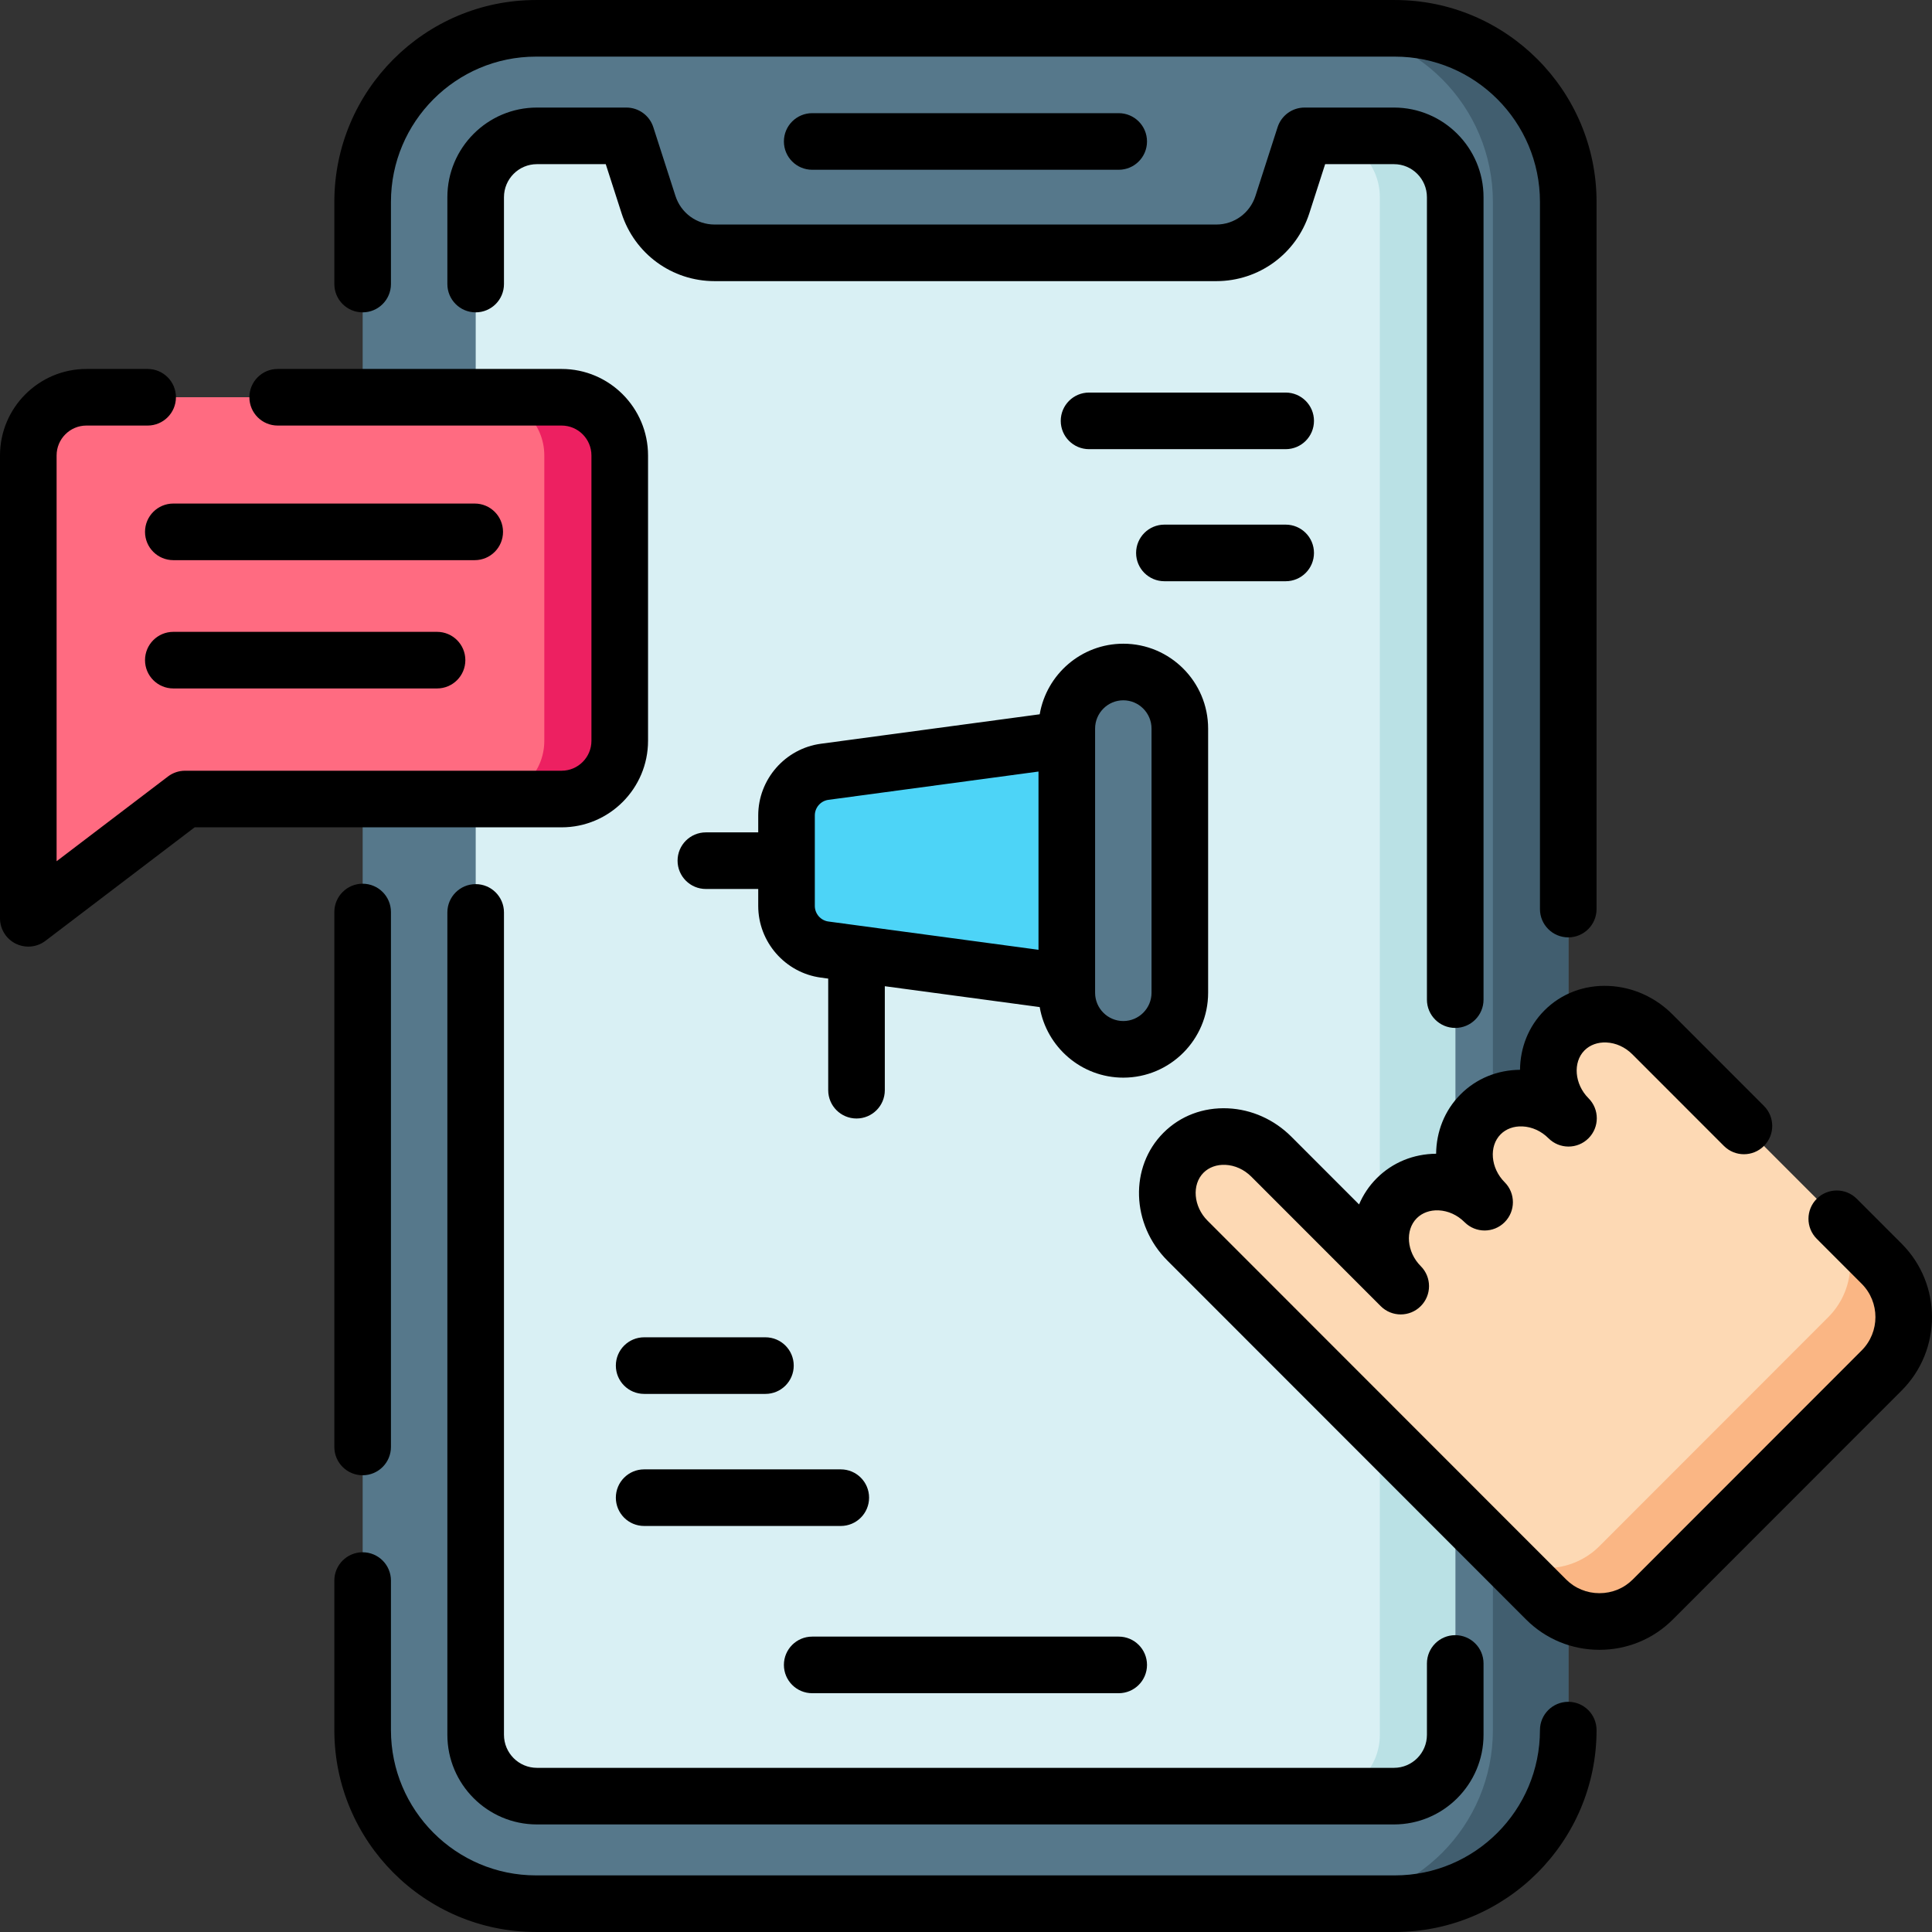 <svg id="Layer_1" enable-background="new 0 0 512.011 512.011" height="512" viewBox="0 0 512.011 512.011" width="512" xmlns="http://www.w3.org/2000/svg"><rect x="0" y="0" width="512.011" height="512.011" fill="#333333" stroke="none"/><g><path d="m415.64 53.506v405c0 25.41-20.57 46-45.94 46h-227.66c-25.36 0-45.93-20.59-45.93-46v-405c0-25.41 20.57-46 45.93-46h227.66c25.37 0 45.94 20.59 45.94 46z" fill="#56788b"/><path d="m415.64 53.506v405c0 25.41-20.57 46-45.94 46h-20c25.37 0 45.94-20.59 45.94-46v-405c0-25.41-20.57-46-45.94-46h20c25.37 0 45.94 20.59 45.94 46z" fill="#415e6f"/><path d="m385.68 52.266v407.48c0 8.98-7.27 16.26-16.23 16.26h-227.15c-8.97 0-16.23-7.28-16.23-16.26v-407.48c0-8.98 7.26-16.26 16.23-16.26h23.71l5.87 18.23c2.45 7.61 9.52 12.77 17.51 12.77h132.97c7.98 0 15.06-5.16 17.51-12.77l5.87-18.23h23.71c8.96 0 16.23 7.28 16.23 16.26z" fill="#d9f0f4"/><path d="m385.68 52.266v407.48c0 8.98-7.27 16.26-16.23 16.26h-20c8.96 0 16.23-7.28 16.23-16.26v-407.48c0-8.98-7.27-16.26-16.23-16.26h20c8.96 0 16.23 7.28 16.23 16.26z" fill="#bae1e5"/><path d="m164.25 120.706v75.62c0 8.52-6.9 15.43-15.41 15.43h-99.79l-41.55 31.61v-122.66c0-8.52 6.9-15.43 15.41-15.43h125.93c8.51 0 15.41 6.91 15.41 15.43z" fill="#ff6b81"/><path d="m164.25 120.706v75.62c0 8.52-6.9 15.43-15.41 15.43h-20c8.51 0 15.41-6.91 15.41-15.43v-75.62c0-8.52-6.9-15.43-15.41-15.43h20c8.51 0 15.41 6.91 15.41 15.43z" fill="#ed2061"/><path d="m282.718 260.288-64.178-8.64c-5.785-.779-10.102-5.723-10.102-11.569v-23.974c0-5.846 4.318-10.79 10.102-11.569l64.178-8.64z" fill="#4dd4f7"/><path d="m312.673 193.093v70c0 8.284-6.706 15-14.978 15-8.272 0-14.978-6.716-14.978-15v-70c0-8.284 6.706-15 14.978-15 8.272 0 14.978 6.715 14.978 15z" fill="#56788b"/><g><path d="m438.018 423.893c-7.778 7.778-20.506 7.778-28.284 0l-13.994-14.008-81.049-81.091c-6.696-6.696-7.17-17.183-1.054-23.299s16.596-5.65 23.285 1.054l34.288 34.302c-6.696-6.696-7.17-17.183-1.054-23.299s16.589-5.643 23.285 1.054c-6.696-6.696-7.17-17.183-1.054-23.299s16.589-5.643 23.285 1.054c-3.345-3.345-5.141-7.644-5.332-11.865s1.216-8.372 4.278-11.434c6.116-6.116 16.596-5.65 23.285 1.054l46.62 46.648 14.142 14.142c7.778 7.778 7.778 20.52 0 28.298z" fill="#fdd9b4"/><path d="m438.018 423.893c-7.778 7.778-20.506 7.778-28.284 0l-13.994-14.008c7.785 7.644 20.407 7.594 28.136-.134l60.649-60.691c7.778-7.778 7.778-20.506.007-28.291l14.135 14.135c7.778 7.778 7.778 20.52 0 28.298z" fill="#fab684"/></g></g><g><path d="m88.606 241.7v141.767c0 4.143 3.357 7.5 7.5 7.5s7.5-3.357 7.5-7.5v-141.767c0-4.143-3.357-7.5-7.5-7.5s-7.5 3.357-7.5 7.5z"/><path d="m415.614 451.007c-4.143 0-7.5 3.357-7.5 7.5 0 21.229-17.239 38.499-38.43 38.499h-227.649c-21.189 0-38.429-17.271-38.429-38.499v-39.632c0-4.143-3.357-7.5-7.5-7.5s-7.5 3.357-7.5 7.5v39.632c0 29.499 23.968 53.499 53.429 53.499h227.649c29.461 0 53.43-24 53.43-53.499 0-4.143-3.357-7.5-7.5-7.5z"/><path d="m96.106 82.779c4.143 0 7.5-3.357 7.5-7.5v-21.773c0-21.229 17.239-38.5 38.429-38.5h227.649c21.19 0 38.43 17.271 38.43 38.5v187.413c0 4.143 3.357 7.5 7.5 7.5s7.5-3.357 7.5-7.5v-187.413c0-29.5-23.969-53.5-53.43-53.5h-227.649c-29.461 0-53.429 24-53.429 53.5v21.773c0 4.143 3.358 7.5 7.5 7.5z"/><path d="m385.66 272.419c4.143 0 7.5-3.357 7.5-7.5v-212.657c0-13.099-10.646-23.756-23.73-23.756h-23.708c-3.256 0-6.141 2.102-7.139 5.201l-5.872 18.231c-1.458 4.526-5.625 7.567-10.37 7.567h-132.962c-4.745 0-8.912-3.041-10.37-7.567l-5.872-18.231c-.998-3.1-3.883-5.201-7.139-5.201h-23.708c-13.085 0-23.73 10.657-23.73 23.756v23.018c0 4.143 3.357 7.5 7.5 7.5s7.5-3.357 7.5-7.5v-23.018c0-4.828 3.916-8.756 8.73-8.756h18.244l4.197 13.03c3.462 10.748 13.366 17.97 24.647 17.97h132.962c11.28 0 21.186-7.222 24.647-17.97l4.197-13.03h18.244c4.814 0 8.73 3.928 8.73 8.756v212.657c.002 4.142 3.36 7.5 7.502 7.5z"/><path d="m126.06 234.307c-4.143 0-7.5 3.357-7.5 7.5v217.943c0 13.099 10.646 23.755 23.73 23.755h227.14c13.085 0 23.73-10.656 23.73-23.755v-18.905c0-4.143-3.357-7.5-7.5-7.5s-7.5 3.357-7.5 7.5v18.905c0 4.827-3.916 8.755-8.73 8.755h-227.14c-4.814 0-8.73-3.928-8.73-8.755v-217.943c0-4.142-3.358-7.5-7.5-7.5z"/><path d="m296.474 44.991c4.143 0 7.5-3.357 7.5-7.5s-3.357-7.5-7.5-7.5h-81.227c-4.143 0-7.5 3.357-7.5 7.5s3.357 7.5 7.5 7.5z"/><path d="m296.474 433.728h-81.227c-4.143 0-7.5 3.357-7.5 7.5s3.357 7.5 7.5 7.5h81.227c4.143 0 7.5-3.357 7.5-7.5s-3.358-7.5-7.5-7.5z"/><path d="m320.173 263.093v-70c0-12.406-10.083-22.5-22.478-22.5-11.101 0-20.348 8.099-22.156 18.704l-57.996 7.808c-9.465 1.274-16.602 9.443-16.602 19.001v4.487h-13.875c-4.143 0-7.5 3.357-7.5 7.5s3.357 7.5 7.5 7.5h13.875v4.487c0 9.56 7.138 17.728 16.602 19.001l1.946.262v29.576c0 4.143 3.357 7.5 7.5 7.5s7.5-3.357 7.5-7.5v-27.556l41.05 5.527c1.808 10.605 11.055 18.703 22.156 18.703 12.395 0 22.478-10.094 22.478-22.5zm-100.629-18.877c-2.054-.276-3.603-2.055-3.603-4.136v-23.975c0-2.081 1.549-3.858 3.604-4.136l55.674-7.495v47.237m29.954 11.382c0 4.136-3.354 7.5-7.478 7.5s-7.477-3.364-7.477-7.5v-70c0-4.136 3.354-7.5 7.477-7.5s7.478 3.364 7.478 7.5z"/><path d="m171.741 196.325v-75.617c0-12.643-10.275-22.929-22.905-22.929h-75.244c-4.143 0-7.5 3.357-7.5 7.5s3.357 7.5 7.5 7.5h75.244c4.359 0 7.905 3.557 7.905 7.929v75.617c0 4.372-3.546 7.929-7.905 7.929h-99.784c-1.641 0-3.236.538-4.541 1.531l-29.511 22.454v-107.531c0-4.372 3.546-7.929 7.905-7.929h16.22c4.143 0 7.5-3.357 7.5-7.5s-3.357-7.5-7.5-7.5h-16.22c-12.63 0-22.905 10.286-22.905 22.929v122.662c0 2.851 1.615 5.454 4.169 6.72 1.056.523 2.195.78 3.33.78 1.611 0 3.212-.519 4.542-1.531l39.54-30.085h97.255c12.63 0 22.905-10.286 22.905-22.929z"/><path d="m133.309 140.95c0-4.143-3.357-7.5-7.5-7.5h-79.877c-4.143 0-7.5 3.357-7.5 7.5s3.357 7.5 7.5 7.5h79.877c4.142 0 7.5-3.357 7.5-7.5z"/><path d="m45.932 167.45c-4.143 0-7.5 3.357-7.5 7.5s3.357 7.5 7.5 7.5h69.893c4.143 0 7.5-3.357 7.5-7.5s-3.357-7.5-7.5-7.5z"/><path d="m170.71 369.406h32.142c4.143 0 7.5-3.357 7.5-7.5s-3.357-7.5-7.5-7.5h-32.142c-4.143 0-7.5 3.357-7.5 7.5s3.357 7.5 7.5 7.5z"/><path d="m170.71 404.406h52.11c4.143 0 7.5-3.357 7.5-7.5s-3.357-7.5-7.5-7.5h-52.11c-4.143 0-7.5 3.357-7.5 7.5s3.357 7.5 7.5 7.5z"/><path d="m348.225 146.536c0-4.143-3.357-7.5-7.5-7.5h-32.141c-4.143 0-7.5 3.357-7.5 7.5s3.357 7.5 7.5 7.5h32.141c4.142 0 7.5-3.357 7.5-7.5z"/><path d="m340.725 104.036h-52.11c-4.143 0-7.5 3.357-7.5 7.5s3.357 7.5 7.5 7.5h52.11c4.143 0 7.5-3.357 7.5-7.5s-3.358-7.5-7.5-7.5z"/><path d="m503.972 329.6-11.895-11.901c-2.93-2.931-7.679-2.932-10.606-.003-2.93 2.928-2.931 7.677-.003 10.606l11.895 11.901c4.876 4.879 4.876 12.817 0 17.696l-60.646 60.682c-2.344 2.347-5.482 3.639-8.835 3.639-3.354 0-6.491-1.292-8.837-3.639l-95.038-95.095c-3.725-3.727-4.208-9.541-1.056-12.695 1.451-1.451 3.516-2.186 5.784-2.09 2.536.115 4.984 1.23 6.895 3.142l34.281 34.303c2.93 2.931 7.679 2.932 10.606.003 2.93-2.928 2.931-7.677.003-10.606-3.725-3.727-4.207-9.54-1.053-12.695 1.448-1.449 3.504-2.183 5.78-2.088 2.535.115 4.983 1.23 6.894 3.142 2.929 2.931 7.678 2.932 10.606.003 2.93-2.928 2.931-7.677.003-10.606-3.725-3.727-4.207-9.539-1.053-12.694 1.449-1.45 3.491-2.189 5.782-2.089 2.535.114 4.983 1.23 6.893 3.142h.001c2.928 2.93 7.675 2.933 10.606.003 2.93-2.928 2.932-7.676.004-10.606 0 0 0 0-.001 0-3.725-3.727-4.206-9.541-1.055-12.695 1.449-1.45 3.5-2.189 5.784-2.089 2.536.114 4.984 1.23 6.894 3.141l24.262 24.277c2.929 2.931 7.676 2.932 10.606.003 2.93-2.928 2.932-7.677.003-10.606l-24.262-24.277c-4.563-4.566-10.539-7.237-16.826-7.521-6.529-.3-12.604 2.001-17.07 6.47-4.283 4.286-6.434 9.951-6.488 15.752-6.032.051-11.581 2.33-15.741 6.493-4.285 4.287-6.437 9.952-6.492 15.752-6.03.052-11.579 2.33-15.739 6.493-2.045 2.046-3.604 4.406-4.682 6.945l-17.938-17.949c-4.564-4.566-10.54-7.238-16.826-7.522-6.546-.291-12.604 2.002-17.07 6.47-9.052 9.058-8.578 24.267 1.055 33.903l95.038 95.095c5.179 5.182 12.085 8.035 19.446 8.035s14.268-2.854 19.445-8.035l60.646-60.682c10.719-10.731 10.719-28.183 0-38.908z"/></g></svg>